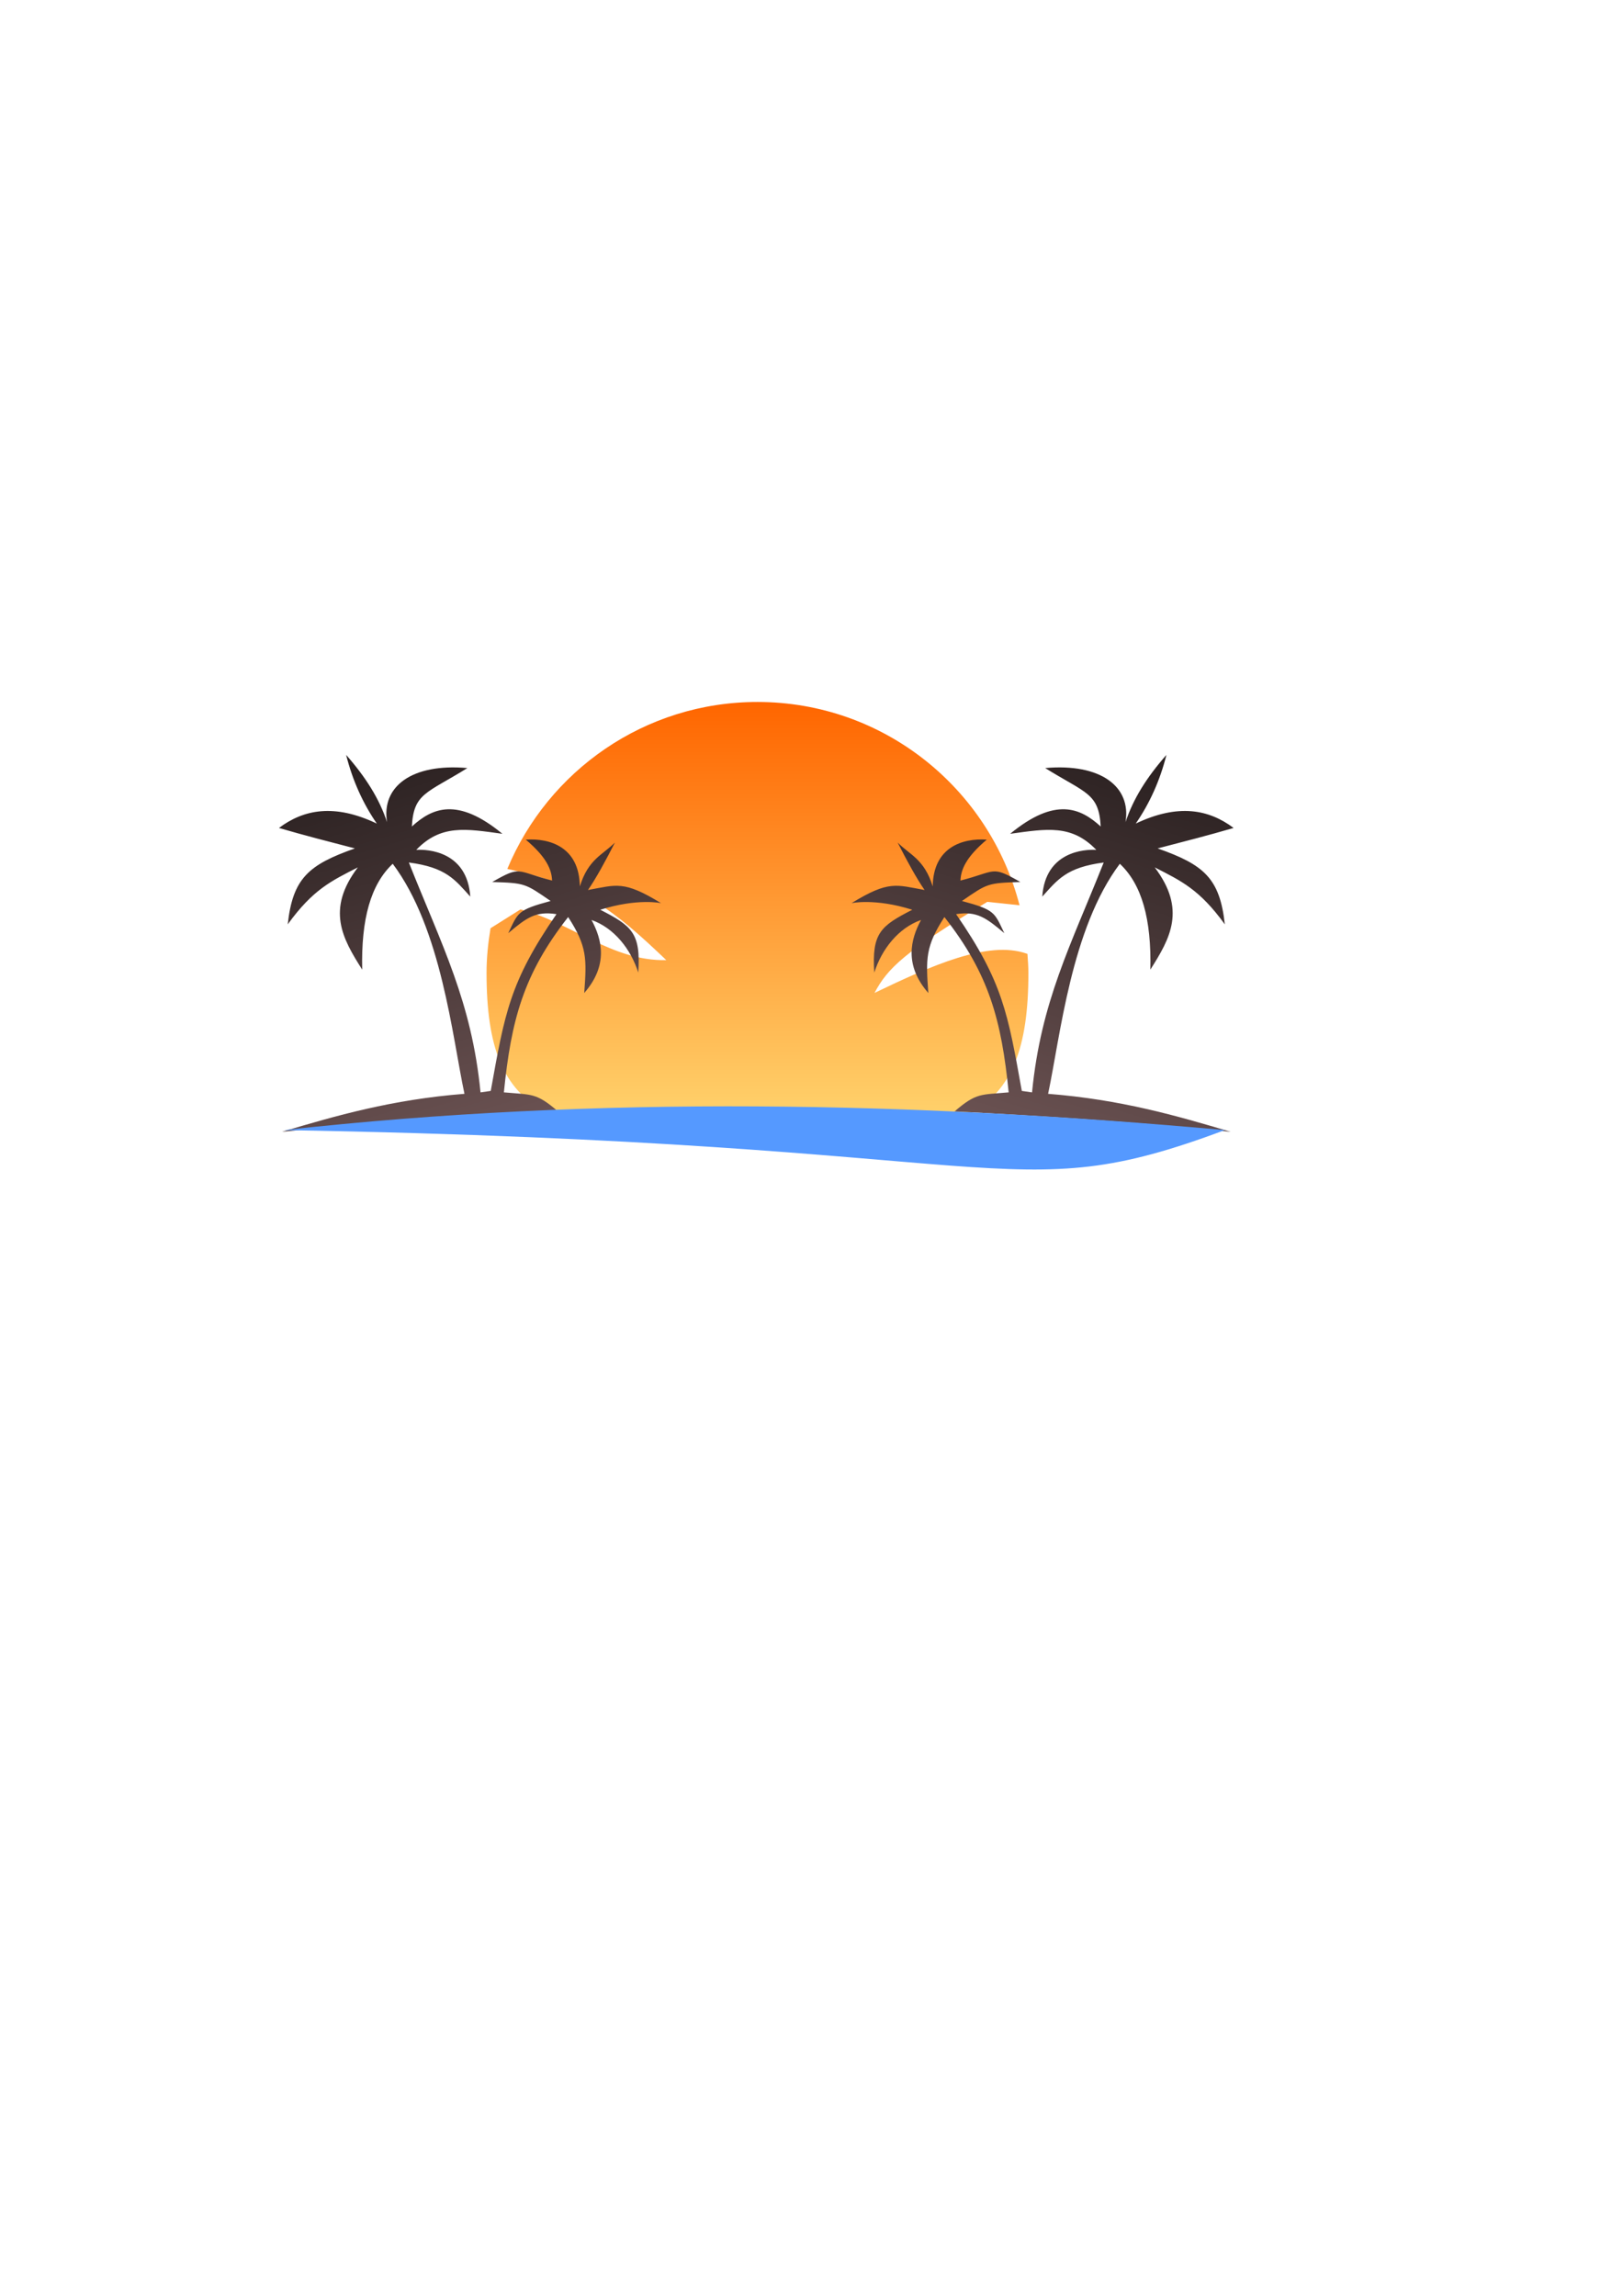 <?xml version="1.0" encoding="UTF-8" standalone="no"?>
<svg
   xmlns:dc="http://purl.org/dc/elements/1.1/"
   xmlns:cc="http://creativecommons.org/ns#"
   xmlns:rdf="http://www.w3.org/1999/02/22-rdf-syntax-ns#"
   xmlns:svg="http://www.w3.org/2000/svg"
   xmlns="http://www.w3.org/2000/svg"
   xmlns:xlink="http://www.w3.org/1999/xlink"
   xmlns:sodipodi="http://sodipodi.sourceforge.net/DTD/sodipodi-0.dtd"
   xmlns:inkscape="http://www.inkscape.org/namespaces/inkscape"
   sodipodi:docname="logo.svg"
   inkscape:version="1.0 (4035a4fb49, 2020-05-01)"
   id="svg8"
   version="1.1"
   viewBox="0 0 210 297"
   height="297mm"
   width="210mm">
  <defs
     id="defs2">
    <linearGradient
       id="linearGradient897"
       inkscape:collect="always">
      <stop
         id="stop893"
         offset="0"
         style="stop-color:#ff6600;stop-opacity:1;" />
      <stop
         id="stop895"
         offset="1"
         style="stop-color:#ffe680;stop-opacity:1" />
    </linearGradient>
    <linearGradient
       id="linearGradient873"
       inkscape:collect="always">
      <stop
         id="stop869"
         offset="0"
         style="stop-color:#241c1c;stop-opacity:1" />
      <stop
         id="stop871"
         offset="1"
         style="stop-color:#916f6f;stop-opacity:1" />
    </linearGradient>
    <linearGradient
       gradientTransform="translate(5.479,4.677)"
       gradientUnits="userSpaceOnUse"
       y2="170.919"
       x2="67.352"
       y1="88.333"
       x1="43.03"
       id="linearGradient875"
       xlink:href="#linearGradient873"
       inkscape:collect="always" />
    <linearGradient
       y2="170.919"
       x2="67.352"
       y1="88.333"
       x1="43.03"
       gradientTransform="matrix(-1,0,0,1,190.231,4.677)"
       gradientUnits="userSpaceOnUse"
       id="linearGradient879"
       xlink:href="#linearGradient873"
       inkscape:collect="always" />
    <linearGradient
       y2="154.348"
       x2="97.821"
       y1="90.872"
       x1="97.821"
       gradientTransform="scale(3.78)"
       gradientUnits="userSpaceOnUse"
       id="linearGradient917"
       xlink:href="#linearGradient897"
       inkscape:collect="always" />
  </defs>
  <sodipodi:namedview
     inkscape:window-maximized="1"
     inkscape:window-y="-8"
     inkscape:window-x="1272"
     inkscape:window-height="1137"
     inkscape:window-width="1920"
     inkscape:snap-global="false"
     showgrid="false"
     inkscape:document-rotation="0"
     inkscape:current-layer="layer1"
     inkscape:document-units="mm"
     inkscape:cy="507.21025"
     inkscape:cx="390.94661"
     inkscape:zoom="1.979899"
     inkscape:pageshadow="2"
     inkscape:pageopacity="0.0"
     borderopacity="1.0"
     bordercolor="#666666"
     pagecolor="#ffffff"
     id="base" />
  <g
     id="layer1"
     inkscape:groupmode="layer"
     inkscape:label="Layer 1">
    <path
       sodipodi:nodetypes="sccccssscccccs"
       transform="scale(0.265)"
       d="m 369.846,342.686 c -55.063,0 -102.234,33.659 -122.148,81.51 36.624,7.659 52.093,20.163 77.633,44.516 -26.739,0.557 -46.454,-18.4 -71.216,-24.749 l -14.601,9.171 c -1.185,7.119 -1.951,14.381 -1.951,21.836 0,73.058 32.608,80.068 129.254,81.776 103.475,1.828 135.313,-8.718 135.313,-81.776 0,-3.147 -0.255,-6.229 -0.471,-9.32 l -0.418,-0.131 c -18.785,-6.554 -46.254,5.759 -74.246,19.193 6.465,-12.175 14.495,-19.928 55.054,-44.446 l 15.753,1.663 C 483.105,384.889 431.473,342.686 369.846,342.686 Z"
       style="opacity:1;fill:url(#linearGradient917);fill-opacity:1;stroke-width:4.087"
       id="path919" />
    <path
       sodipodi:nodetypes="ccccccccccccccccccccccccccccccccccccc"
       id="path861"
       d="m 45.922,109.755 c -6.008,2.118 -8.038,3.868 -8.693,9.827 3.265,-4.513 5.63,-5.616 9.071,-7.371 -4.114,5.441 -2.015,9.168 0.567,13.229 -0.156,-6.558 1.114,-11.035 3.948,-13.697 6.315,8.409 7.701,22.353 9.281,29.761 -9.39,0.737 -16.626,2.832 -23.624,4.914 13.176,-1.357 23.343,-1.977 35.719,-2.646 -2.826,-2.433 -3.378,-2.128 -6.993,-2.457 0.935,-9.322 2.52,-15.3 8.315,-22.679 2.45,3.775 2.412,5.372 2.079,9.827 3.165,-3.618 2.29,-6.972 0.945,-9.449 2.915,1.022 5.086,3.765 6.048,6.804 0.346,-5.126 -0.838,-6.036 -4.914,-8.126 4.831,-1.523 7.859,-0.855 7.859,-0.855 -4.835,-2.966 -5.752,-2.368 -9.449,-1.701 1.059,-1.54 2.244,-3.71 3.48,-6.137 -1.584,1.602 -3.437,2.128 -4.536,5.67 -0.07,-5.096 -3.877,-6.26 -6.993,-6.048 2.708,2.288 3.347,3.887 3.402,5.292 -4.711,-1.203 -3.93,-1.993 -7.749,0.189 4.285,0.132 4.26,0.189 7.56,2.457 -4.309,1.16 -4.19,1.467 -5.481,4.158 2.368,-1.998 3.557,-2.875 6.237,-2.457 -6.054,8.779 -6.696,12.838 -8.504,22.868 l -1.323,0.189 c -1.143,-11.729 -5.004,-19.001 -9.272,-29.738 4.817,0.633 5.944,2.197 7.949,4.414 -0.396,-5.854 -5.479,-6.14 -6.993,-6.048 3.197,-3.316 6.38,-2.735 11.15,-2.079 -5.863,-4.823 -9.114,-3.318 -11.717,-0.945 0.231,-4.328 1.917,-4.282 7.182,-7.56 -7.166,-0.637 -11.153,2.384 -10.394,6.993 -1.01,-3.051 -2.763,-5.813 -5.292,-8.693 0.838,3.335 2.182,6.285 3.969,8.882 -5.498,-2.619 -9.463,-1.831 -12.662,0.567 3.257,0.952 6.543,1.794 9.827,2.646 z"
       style="fill:url(#linearGradient875);fill-opacity:1;stroke:none;stroke-width:0.265px;stroke-linecap:butt;stroke-linejoin:miter;stroke-opacity:1" />
    <path
       style="fill:url(#linearGradient879);fill-opacity:1;stroke:none;stroke-width:0.265px;stroke-linecap:butt;stroke-linejoin:miter;stroke-opacity:1"
       d="m 149.788,109.755 c 6.008,2.118 8.038,3.868 8.693,9.827 -3.265,-4.513 -5.63,-5.616 -9.071,-7.371 4.114,5.441 2.015,9.168 -0.567,13.229 0.156,-6.558 -1.114,-11.035 -3.948,-13.697 -6.315,8.409 -7.701,22.353 -9.281,29.761 9.39,0.737 16.626,2.832 23.624,4.914 -13.176,-1.357 -23.343,-1.977 -35.719,-2.646 2.826,-2.433 3.378,-2.128 6.993,-2.457 -0.935,-9.322 -2.52,-15.3 -8.315,-22.679 -2.45,3.775 -2.412,5.372 -2.079,9.827 -3.165,-3.618 -2.29,-6.972 -0.945,-9.449 -2.915,1.022 -5.086,3.765 -6.048,6.804 -0.346,-5.126 0.838,-6.036 4.914,-8.126 -4.831,-1.523 -7.859,-0.855 -7.859,-0.855 4.835,-2.966 5.752,-2.368 9.449,-1.701 -1.059,-1.54 -2.244,-3.71 -3.48,-6.137 1.584,1.602 3.437,2.128 4.536,5.67 0.07,-5.096 3.877,-6.26 6.993,-6.048 -2.708,2.288 -3.347,3.887 -3.402,5.292 4.711,-1.203 3.93,-1.993 7.749,0.189 -4.285,0.132 -4.26,0.189 -7.56,2.457 4.309,1.16 4.19,1.467 5.481,4.158 -2.368,-1.998 -3.557,-2.875 -6.237,-2.457 6.054,8.779 6.696,12.838 8.504,22.868 l 1.323,0.189 c 1.143,-11.729 5.004,-19.001 9.272,-29.738 -4.817,0.633 -5.944,2.197 -7.949,4.414 0.396,-5.854 5.479,-6.14 6.993,-6.048 -3.197,-3.316 -6.38,-2.735 -11.15,-2.079 5.863,-4.823 9.114,-3.318 11.717,-0.945 -0.231,-4.328 -1.917,-4.282 -7.182,-7.56 7.166,-0.637 11.153,2.384 10.394,6.993 1.01,-3.051 2.763,-5.813 5.292,-8.693 -0.838,3.335 -2.182,6.285 -3.969,8.882 5.498,-2.619 9.463,-1.831 12.662,0.567 -3.257,0.952 -6.543,1.794 -9.827,2.646 z"
       id="path877"
       sodipodi:nodetypes="ccccccccccccccccccccccccccccccccccccc" />
    <path
       sodipodi:nodetypes="ccc"
       id="path922"
       d="m 36.75,146.196 c 40.976,-4.545 81.476,-3.63 121.741,0 -28.433,10.591 -25.688,1.664 -121.741,0 z"
       style="fill:#5599ff;stroke:none;stroke-width:0.265px;stroke-linecap:butt;stroke-linejoin:miter;stroke-opacity:1" />
  </g>
</svg>
